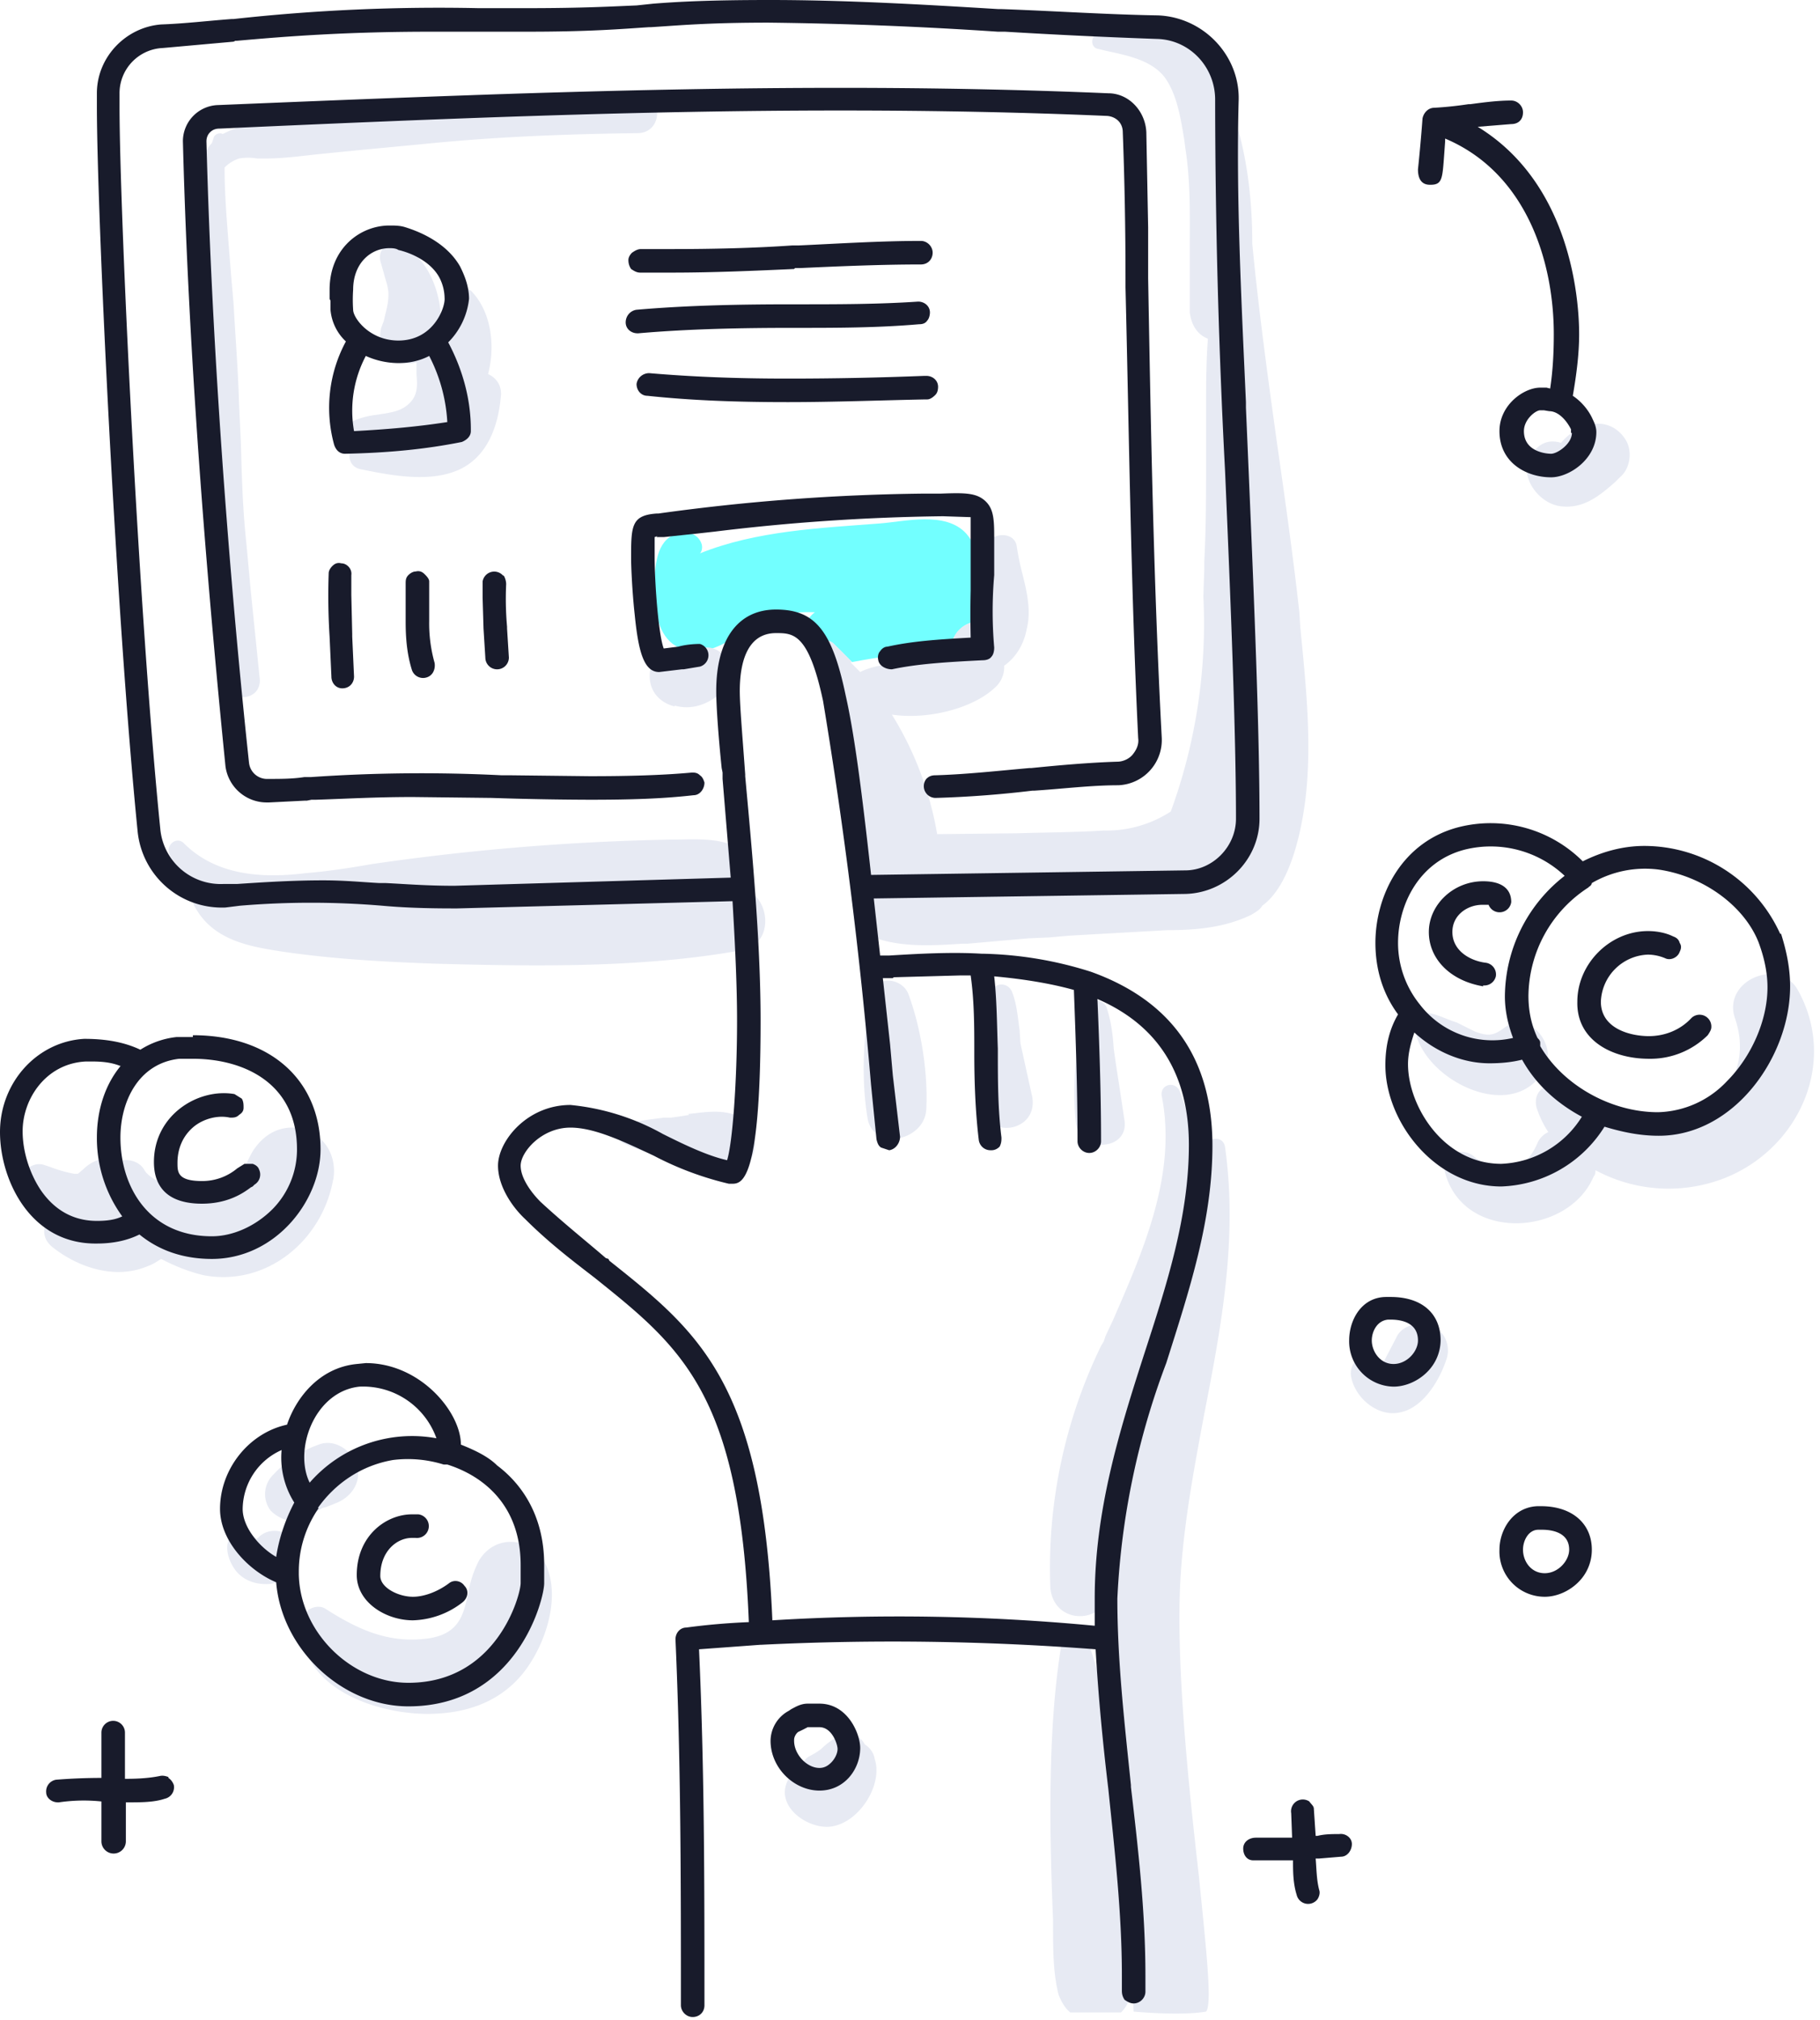 <svg width="201" height="223" fill="none" xmlns="http://www.w3.org/2000/svg">
  <path d="M92.1 71.1l2 2c3.1-.6 6.3-1 9.5-1.2l1.5-.7c.2-1 .9-2 2-2.4.9-.4 1.2-1.2 1.3-2.2 0-2.7 0-5.8-1.7-7.7-2.3-2.5-6.8-1.3-9.6-1.1-6.5.5-13.6.8-19.8 3.3.2-.2.3-.6.2-1-.4-1.3-2-1.7-3.2-1-2 1-2 4-2 6 .1 2.1.2 4.6 2 6 2 1.4 4.2.8 6.1-.3.8-.5 1.3-1.2 1.4-2 2.7-.8 5.4-1.3 8.2-1.2-2 1.4-1.2 5 1.1 5.7l-.4-1c-.5-1 .6-2 1.4-1.2z" fill="#72FFFF"/>
  <path d="M138.3 26.8c0-5.6-.8-11.4-2.9-16.4-2.7-6.3-7.7-7.9-14.1-6.7-.9.2-.9 1.6 0 1.7a58.9 58.9 0 0 0 .8.2c2.3.5 5 1 6.5 2.9 1.4 1.9 1.8 4.6 2.2 7l.1.8c.6 3.8.5 7.5.5 11.2v7c.2 1.6 1 2.5 2 2.9-.2 2.6-.2 5.3-.2 8V50.8c0 3.7 0 7.5-.2 11.2v.9a272.1 272.1 0 0 0-.1 3 60.5 60.5 0 0 1-3.6 23.7 13 13 0 0 1-7.4 2.1c-3.1.2-6.3.2-9.4.3l-9 .1a36.7 36.7 0 0 0-5-13.2c4 .6 9-.7 11.4-3a3 3 0 0 0 1-2.4c1.3-.9 2.2-2.4 2.5-4.1.5-2 0-4.1-.5-6.1a30 30 0 0 1-.6-2.9c-.2-1.9-3.1-1.6-3.5 0-.4 1.4-.4 2.7-.3 4V64.8a45.7 45.7 0 0 1 0 2c-.2.8-.5 1.7-1.4 2a3 3 0 0 0-2 2.3 23.5 23.5 0 0 0-1 .5l-.5.2a15 15 0 0 1-4.9 1.5c-1.2.1-2.4.3-3.5.8l-.2.1a72 72 0 0 0-1-1v-.2a62 62 0 0 0-2-2c-.8-.7-2 .2-1.5 1.2l.3.6.1.4a52.6 52.6 0 0 1 4 21.6 11.4 11.4 0 0 0 1.2 5.9c-.9 1-.6 2.4.7 2.9 2.9 1 6.3.8 9.4.6h.6l6.8-.6 2.3-.1 2.3-.2 10.7-.6c3.3 0 6.4-.3 9.3-1.7.5-.3 1-.6 1.2-1 3.2-2.3 4.4-8.6 4.8-12 .7-6.2 0-12.6-.6-18.8l-.1-1.6c-.7-6.3-1.6-12.6-2.5-18.9-1-7.2-2-14.5-2.7-21.8zM23.2 50l.7 9.3.2 4.8c.1 3.7.3 7.4.6 11 .3 2.5 4 2.5 4 0l-1-9.8-.5-5.4c-.4-3.7-.5-7.4-.6-11.1l-.2-4.2c-.1-3.7-.4-7.3-.6-11l-.2-2.3a733.6 733.6 0 0 1-.4-5c-.2-2.6-.4-5.2-.4-7.8a4 4 0 0 1 1.6-1 6 6 0 0 1 2 0h1c2 0 4-.3 6-.5l4-.4 7.4-.7c7.9-.8 15.7-1.1 23.6-1.2 2.9 0 2.9-4.4 0-4.4a223.9 223.9 0 0 0-32.2 1.4l-.5.1c-4.3.5-8.8 1-12.7 2.8a5.8 5.8 0 0 0-.4.2c-.3-.2-.9 0-1 .4l-.2.6c-.8.8-1 2-.9 3.2a74.8 74.8 0 0 0-.2 21 383.5 383.5 0 0 1 .9 10zM74.5 78c-1.9-.5-3-2-2.7-4 .2-1.4 2.2-1.8 3-.8V73h.4c.3-.2.3-.3.2-.1l.4-.3 1-.7c2.5-1.7 5.5 2.3 3.2 4.3-1.5 1.4-3.4 2.3-5.5 1.7zM37 166c1.7-.6 3-2.3 2.4-4.2-.5-1.6-2.4-3-4.2-2.3-2 .7-3.6 1.8-5 3.3a3 3 0 0 0-.3 4c1 1 2.7 1.6 4 .7l1.7-1 .4-.1a23.2 23.2 0 0 0 1-.4zM32 169.6c-1-.8-2.6-.8-3.5.2l-.2.1-.5-.5c-.1-.2-.3-.3-.5-.3.2.1.2.1 0 0h-1.1c-2 .9-.9 3.8.3 4.8.8.7 1.8 1 2.9 1 1.5 0 2.4-.8 3.3-2 .8-1 .2-2.6-.7-3.3zM96.3 109.7c-1 4.3-1.2 9.4-.5 13.7.6 3.8 6.4 2.6 6.5-1 .2-4-.6-9-2-12.7-.7-1.7-3.5-2.1-4 0zM112.6 113.7l.1 1.5.7 3.2.6 2.7c.7 4-5.3 4.8-5.5.8v-4.2l.2-2.3v-.6c.1-1.7.2-3.5.7-5.2.4-1.2 2-1.2 2.4 0 .5 1.3.6 2.7.8 4.1zM124.2 123.8l-.6-4a231.9 231.9 0 0 1-.6-4c-.1-1.6-.3-3.1-.8-4.6-.3-.7-1.6-1.2-2-.2a30.9 30.9 0 0 0-1.4 12.8c.2 3.5 5.8 3.4 5.4 0zM76 123c1.8-.2 3.5-.5 5.2.1 2.6 1 3.2 5.3 0 5.9-2.1.4-4-.1-6-.7l-.3-.1-.2-.1-1.5-.4c-1.5-.4-3-.8-4.4-1.5-.9-.5-.6-1.8.3-2 1.3-.5 2.8-.6 4.2-.8h.8a47.8 47.8 0 0 0 2-.3zM80.6 93.2c2.3.8 2.9 3.3 1.7 5 2.8 1 3.2 6-.3 6.7-11 2-22.9 1.8-34 1.5-5.5-.2-11.1-.5-16.6-1.3-4-.6-8-1.3-10-5.2-.2-.5 0-1.2.3-1.5-1.2-1-2.2-2.4-3-4.1-.4-1 .8-2 1.6-1.2 3.6 3.6 8.7 3.9 13.5 3.3 2.5-.2 5-.6 7.3-1a262.8 262.8 0 0 1 33-2.7c2.3 0 4.5-.2 6.5.5z" fill="#E7EAF3"/>
  <path d="M50.6 51.9c-3.2 1.4-7.4.6-10.8-.1-1.4-.3-1.5-1.9-.7-2.7l-.3-.2c-.7-.6-.5-2.1.4-2.5a9 9 0 0 1 2.4-.6c1.2-.2 2.4-.3 3.3-1 1.3-1 1.2-2.2 1.1-3.5v-.7-.6c-2 .6-4.6-1-3.9-3.8l.3-.8c.2-1 .5-1.8.5-2.9 0-.8-.3-1.5-.5-2.3l-.4-1.4c-.3-1.4 1-2.3 2.3-1.7 3.6 1.5 5.2 7.4 4 10.8l-.1.1h.8a18.2 18.2 0 0 0 .2-4.5c0-1.4 2-2.4 3-1.2 2.1 2.3 2.5 6 1.7 9 .9.4 1.6 1.3 1.4 2.6-.3 3.2-1.5 6.6-4.7 8zM135.3 126.7c-.2-1.6-2.4-1-2.5.3a62 62 0 0 1-.7 5.3c.2-4-.3-8-1.8-11.8-.5-1.2-2.2-.8-2 .5 1.7 8.6-2 17-5.4 24.8l-.8 1.7-.2.6-.3.5a56.1 56.1 0 0 0-5.6 26.7c.3 3.4 4.1 4 5.8 2-.1 3.7 0 7.4.3 11.1-.5-2.3-1-4.5-1.8-6.7-.4-1.4-2.9-1.7-3.1 0-1 6.2-1.2 12.6-1.2 19a339.4 339.4 0 0 0 .3 11.3V212.6c0 2.6 0 5.2.6 7.6.3.8.7 1.5 1.3 2h5.6c.5-.5.9-1.1 1-2a14.5 14.5 0 0 0 .2-1.3v-.2-.1l.2 3.5s5.2.5 8 0c.7-.8 0-7-.8-15-1.2-10.5-2.6-24.1-2-33.3.4-6 1.5-11.8 2.6-17.7 1.9-9.7 3.7-19.4 2.3-29.4zM92.6 191.6c1-.7 2.4 0 2.9 1 .5.3 1 .9 1.1 1.6 1 3-2 7.5-5.3 7.5-2.5 0-5.8-2.5-4.2-5.3.3-.5.8-.7 1.3-.8a2 2 0 0 1 1-1.7 8.1 8.1 0 0 0 1.3-.8c.6-.6 1.2-1 2-1.5zM170.6 118c1.4-2.6-1.7-6.6-4.5-4.5-1.2.9-1.8.9-3.2.4l-2-1c-1-.3-1.9-.8-2.9-1-.8-.2-1.8.4-1.8 1.3.5 5.9 11 11.2 14.4 4.8z" fill="#E7EAF3"/>
  <path d="M191.6 112.4c-1.4-4.2 5-6.8 7-3 4.4 8 0 17.5-8.2 20.7a17 17 0 0 1-14.2-.9c0 .2 0 .5-.2.7-2.8 6.6-14.3 7.3-16.4-.4-.5-2 1.8-3 3.2-1.8 2.8 2.2 5.5 2 7-1.5.2-.5.7-1 1.2-1.2-.6-.9-1-1.8-1.3-2.7-.5-2 1.4-3 3-2.4l2.4 1.1c3.6 1.7 7.2 3.4 11.5 2 4.7-1.7 6.6-6 5-10.6zM158 146.4c-1.3-.5-3.2-.1-3.8 1.3L153 150l-.2.4a13.6 13.6 0 0 0-.7-.4l-.2-.1c-1.5-.9-2.9.6-2.7 2 .4 2.5 3.1 4.7 5.6 4 2.5-.6 4.3-3.7 5-6a3 3 0 0 0-1.8-3.6zM51.7 176a12 12 0 0 1 1.2-3.7c2-3.3 6.5-2.4 7.6 1 1.3 3.6-.4 8.5-2.7 11.4-2.4 3-5.8 4.3-9.5 4.5-6.2.4-16-2.8-14.8-10.6.2-1 1.6-1.5 2.4-1 3.6 2.3 7 3.9 11.4 3.3 3.4-.5 3.9-2.6 4.4-5zM36.8 130.3c.9-5.3-5.4-8-8.6-3.6-.4.5-.7 1.2-1 1.8-.8 1.7-1.6 3.4-3.5 3.6-1.7 0-7-1.3-7.8-3-.5-.8-1.5-1.1-2.3-1a4.2 4.2 0 0 0-4.4 1l-.6.5h-.4a14 14 0 0 1-2.5-.7 38 38 0 0 0-.9-.3c-1.3-.4-2.9 1-2.3 2.4.6 1.5 1.5 2.8 2.6 3.9-.4 1-.3 2 .7 2.8 2.9 2.3 7 3.6 10.5 2.1.6-.2 1-.5 1.5-.8 1.7.9 3.4 1.5 4.7 1.8 6.9 1.3 13.1-3.8 14.3-10.6zM178.4 53.2c-1.7 1.5-3.5 3-6 2.7-2.8-.3-5.3-4.2-2.7-6.4.8-.8 1.8-.9 2.7-.6a6 6 0 0 1 3.1-2c1.6-.4 3.1.2 4 1.6.8 1.2.6 3.2-.6 4.2l-.5.5z" fill="#E7EAF3"/>
  <path d="M55.6 63.6a1.3 1.3 0 0 0-2.3.6V66l.1 3.4.2 3.2a1.3 1.3 0 0 0 2.6 0l-.2-3.2v-.2a34.7 34.7 0 0 1-.1-4.7c0-.3-.1-.7-.3-1zM71.5 43.7c4.7.5 9.6.7 15.5.7 5.1 0 10.2-.2 15.2-.3h.2c.3 0 .6-.2.9-.5.2-.2.3-.5.3-.9 0-.7-.6-1.2-1.3-1.2h-.2c-5 .2-10 .3-15.1.3-5.8 0-10.6-.2-15.3-.6-.7 0-1.3.5-1.4 1.2 0 .7.5 1.3 1.2 1.3zM87.7 29.7c-4.4.2-9 .4-13.5.4h-3.5c-.4 0-.7-.2-1-.4-.2-.3-.3-.6-.3-1 0-.3.2-.6.4-.8.3-.2.6-.4 1-.4h3.4c4.4 0 9-.1 13.3-.4H88.2c4.4-.2 9-.5 13.5-.5.7 0 1.3.6 1.3 1.3 0 .7-.5 1.3-1.3 1.3-4.4 0-9 .2-13.4.4h-.5zM69.1 35.6c0 .7.6 1.2 1.3 1.2h.1c5.7-.5 11.7-.6 17-.6h.3c4.5 0 9.1 0 13.7-.4.4 0 .7-.1.9-.4.2-.2.3-.6.3-.9 0-.7-.6-1.2-1.3-1.2-4.4.3-9 .3-13.3.3h-.5c-5.7 0-11.5.1-17.3.6-.7.1-1.2.7-1.2 1.4z" fill="#181B2B"/>
  <path d="M65.1 85.7c4.3 0 8-.1 11.3-.4.3 0 .6 0 .9.3.3.2.4.5.5.8 0 .7-.5 1.4-1.2 1.4-3.5.4-7.1.5-11.5.5a357 357 0 0 1-10.8-.2l-8.7-.1c-4.2 0-7.5.2-10.7.3h-.5l-.5.1h-.2l-4 .2h-.2a4.6 4.6 0 0 1-4.6-4c-1.4-14-4-41.6-4.7-69a4 4 0 0 1 3.9-4c24.3-1 46.2-1.9 68.7-1.9 10.5 0 20.2.2 29.6.6 2.3 0 4.1 2 4.2 4.3l.2 10.5v5.6c.3 16.6.6 33.7 1.5 50.7a5 5 0 0 1-4.8 5.3c-3 0-6.2.4-9.3.6h-.2c-3.3.4-7 .7-10.7.8a1.3 1.3 0 0 1-1-2.1c.3-.3.6-.4 1-.4 3.4-.1 7-.5 10.4-.8h.2c3-.3 6.3-.6 9.5-.7.6 0 1.3-.3 1.7-.8.4-.5.7-1.1.6-1.8-.8-16.5-1-33.4-1.4-49.8v-1c0-5.4-.1-10.8-.3-16.1 0-1-.7-1.7-1.7-1.8-9.3-.4-19-.6-29.5-.6-22.2 0-44.2.9-68.6 2-.8 0-1.4.6-1.4 1.4.7 27.2 3.2 54.7 4.7 68.6a2 2 0 0 0 2.1 1.8c1.4 0 2.7 0 4-.2h.7a176.9 176.9 0 0 1 21.1-.2h1l8.7.1z" fill="#181B2B"/>
  <path d="M72.5 59.3H73.3l3.8-.4 1.8-.2A228.1 228.1 0 0 1 104 57h.2l3 .1v8.1a115.5 115.5 0 0 0 0 5.2c-3.7.2-6.5.4-9.2 1-.3 0-.6.2-.8.5-.2.2-.3.6-.2 1 .1.6.8 1 1.5 1 2.8-.6 6-.8 10-1 .4 0 .8-.1 1-.4.2-.2.3-.6.3-1a46.5 46.5 0 0 1 0-8V61v-.8-.6c0-2 0-3.3-.9-4.2-1-1-2.3-1-5-.9H102a229.2 229.2 0 0 0-29.3 2.2h-.2c-2.8.2-2.8 1.4-2.8 5 0 .7.1 3.5.4 6.2.4 4 1 6.3 2.7 6.3l2.5-.3h.2l1.8-.3a1.3 1.3 0 0 0 0-2.5c-.8 0-1.7.1-2.4.3l-1.6.2c-.6-1.6-1-7.4-1-10v-2.3l.3-.1zM36.7 62.5c.3-.3.6-.4 1-.3.6 0 1.2.6 1.1 1.3v2.2l.1 4.3v.3l.2 4.4c0 .7-.5 1.3-1.3 1.3-.7 0-1.2-.6-1.2-1.3l-.2-4.4a72 72 0 0 1-.1-7c0-.3.2-.6.4-.8zM45.5 74a1.3 1.3 0 0 0 1.6.8c.7-.2 1-.9.9-1.6a16 16 0 0 1-.6-4.6V67v-2.8c0-.3-.3-.6-.5-.8-.3-.3-.6-.4-1-.3-.3 0-.6.2-.8.4-.3.3-.3.6-.3 1v4.1c0 1.6.1 3.5.7 5.4z" fill="#181B2B"/>
  <path fill-rule="evenodd" clip-rule="evenodd" d="M52 47.4v.2c0 .6-.5 1-1 1.2-4 .8-8.1 1.2-12.9 1.3-.6 0-1-.4-1.2-1a15.4 15.4 0 0 1 1.3-11.4 5.4 5.4 0 0 1-1.7-3.5v-1l-.1-.2v-1c0-4.6 3.4-7.1 6.6-7.1.6 0 1.2 0 1.8.2 1.6.5 4.5 1.7 6 4.3.4.8 1 2.1 1 3.6a8 8 0 0 1-2.3 4.8c1.6 3 2.5 6.3 2.5 9.6zM39 34.2c0 .9 1.8 3.4 5 3.4 3.9 0 5.2-3.7 5.1-4.7a5 5 0 0 0-.6-2.3c-1-1.8-3.2-2.7-4.5-3-.3-.2-.7-.2-1-.2-2 0-4 1.6-4 4.6a16 16 0 0 0 0 2.2zm8.4 5.1c-2.1 1.1-4.8 1-7 0a12.9 12.9 0 0 0-1.3 8.3c3.8-.2 7.1-.5 10.3-1a18 18 0 0 0-2-7.3z" fill="#181B2B"/>
  <path fill-rule="evenodd" clip-rule="evenodd" d="M137.9 52c.6 14.1 1.2 28.6 1.2 38.4 0 4.5-3.7 8.2-8.2 8.3l-34.4.5.7 6.3h1c3.3-.2 6.9-.4 10.2-.2h.1a42.1 42.1 0 0 1 12 2c8.9 3.2 13.4 9.6 13.4 19.2 0 8.2-2.5 15.8-5.1 24a84.5 84.5 0 0 0-5.4 26c0 6.9.8 13.8 1.5 20.6v.2c.8 6.8 1.6 13.8 1.6 20.8v1.8c0 .7-.6 1.3-1.3 1.3-.4 0-.7-.2-1-.4-.2-.3-.3-.6-.3-1v-1.7c0-6.9-.8-13.8-1.5-20.6-.6-5-1.1-10.2-1.4-15.4a294.9 294.9 0 0 0-36.9-.5H84l-6.8.5c.6 13.1.6 25.9.6 39.3 0 .8-.6 1.3-1.3 1.3-.7 0-1.3-.6-1.3-1.3 0-13.8 0-26.9-.6-40.4 0-.7.5-1.3 1.2-1.3 2.2-.3 4.5-.5 6.9-.6-1-25.2-7.4-30.3-17-38-2.2-1.7-5-3.8-7.7-6.5-1.4-1.3-3-3.6-3-5.9 0-2.7 3.2-6.7 8-6.7a26 26 0 0 1 10.2 3.2c2.4 1.2 4.9 2.4 7.1 2.9.6-1.9 1.1-8.7 1.1-15.4 0-3.8-.2-8.1-.5-13.2l-30.4.8h-.3c-3.4 0-5.8-.1-8-.3a94.2 94.2 0 0 0-15.7 0l-1.6.2c-5 .2-9.2-3.5-9.7-8.4-2.4-24-4.5-68.4-4.5-80.1v-1.4c0-4 3.2-7.3 7.1-7.6 2.7-.1 5.1-.4 7.8-.6h.2a206.8 206.8 0 0 1 27-1.2h5.5c6.2 0 9.5-.2 12-.3l1.9-.2C74.8.2 78.2 0 85 0c8.4 0 17 .5 25.2 1h.3c5.7.2 11.6.6 17.4.7 5 .2 9 4.4 8.9 9.3-.3 10.6.3 22.2.8 33.4v.6l.3 7zm-39.3 56h-1.1l.8 7.3.3 3.4.8 6.8c0 .7-.5 1.4-1.2 1.5l-.9-.3c-.3-.2-.4-.5-.5-.9l-.6-6a533 533 0 0 0-5.3-42.4c-1.6-7.5-3.3-7.5-5.2-7.5-3.3 0-4 3.5-4 6.4 0 1.6.3 5 .6 9.2v.2c.7 7.7 1.7 18 1.7 27 0 18-2.1 18-3.2 18h-.3a35 35 0 0 1-8.3-3.1c-3.2-1.5-6.5-3.1-9.2-3.1-3.2 0-5.5 2.7-5.5 4.2 0 1.4 1.2 3 2.2 4 2.6 2.4 5 4.3 7.2 6.2l.3.1.1.2c9.8 7.8 16.9 13.4 18 39.7a229 229 0 0 1 35.6.6v-3c0-9.7 2.7-18.4 5.4-26.8 2.6-8 5-15.4 5-23.3 0-7.8-3.4-13.2-10.1-16.1.2 4.7.4 10.2.4 15.7 0 .7-.6 1.3-1.3 1.3-.7 0-1.3-.6-1.3-1.3 0-5.7-.2-11.4-.4-16.7-2.5-.7-5.5-1.2-8.8-1.5.3 2.7.3 5.4.4 8v.2c0 3.2 0 6.4.4 9.6 0 .3 0 .6-.2 1-.2.2-.5.4-.9.4h-.1c-.7 0-1.2-.5-1.3-1.1-.4-3.3-.5-6.7-.5-9.7v-.2c0-2.6 0-5.5-.4-8.3H106l-7.3.2zm-56-10.5c2.1.1 4.4.3 7.6.3l30.5-.9-.9-10.9v-.7l-.1-.5c-.4-3.9-.6-7-.6-8.5 0-5.7 2.4-9 6.6-9 4.3 0 6.2 2.3 7.7 9.5.9 4 1.7 9.8 2.8 19.8l34.7-.5c3 0 5.6-2.6 5.6-5.7 0-9.7-.6-24.3-1.2-38.3a799 799 0 0 1-1.1-41.1c0-3.6-2.8-6.6-6.4-6.7a656 656 0 0 1-16.8-.8h-.8a454 454 0 0 0-25.3-1c-6.7 0-9.8.3-13 .5h-.2c-3.1.2-6.4.5-13.5.5H47.7c-9.4 0-15.9.5-21.5 1H26l-.2.1-7.8.7a5 5 0 0 0-4.8 5v1.4c0 11.6 2.1 56 4.5 79.8a6.7 6.7 0 0 0 7 6.1h1.5c3-.2 6.2-.4 9.5-.4 2.4 0 4.3.2 6.2.3h.6zM158 20.4c1.3 0 1.3-.7 1.5-3.4l.1-1.4v-.3c9 3.8 12 13.6 12 21.6 0 2-.1 4-.4 6l-.4-.1h-.7c-1.8 0-4.5 1.9-4.5 4.8 0 3.5 3 5.1 5.7 5.1 2 0 5-2 5-5 0-.5-.2-1-.4-1.4-.3-.7-1-1.8-2.2-2.6.4-2.3.7-4.6.7-6.8 0-3.8-.9-16.6-11.2-22.9l3.7-.3c.8 0 1.3-.5 1.3-1.3 0-.7-.6-1.3-1.3-1.3-1.5 0-3 .2-4.5.4h-.2a41 41 0 0 1-3.8.4c-.7 0-1.2.6-1.3 1.2a181.6 181.6 0 0 1-.5 5.6c0 1.4.7 1.7 1.3 1.7zm15.6 27.4c0 1.2-1.6 2.3-2.3 2.3-.5 0-3-.2-3-2.5 0-1.3 1.3-2.3 1.8-2.3h.4l.6.1c1 0 1.9 1 2.4 2v.4z" fill="#181B2B"/>
  <path d="M28 128.5h-1l-.8.5a6 6 0 0 1-3.9 1.4c-2.7 0-2.7-1-2.7-2 0-1.6.6-3 1.8-4 1.1-.9 2.7-1.3 4-1 .4 0 .7 0 1-.3.3-.2.5-.4.5-.8 0-.3 0-.7-.2-1l-.8-.5c-4-.7-8.9 2.3-8.9 7.5 0 3 1.8 4.6 5.3 4.6 2.9 0 4.6-1.2 5.4-1.8l.2-.1.2-.2a1.3 1.3 0 0 0 .5-1.7c-.1-.3-.4-.5-.7-.6z" fill="#181B2B"/>
  <path fill-rule="evenodd" clip-rule="evenodd" d="M21.3 114.3c8.6 0 14.1 5 14.1 12.6 0 5.7-5 12.1-12 12.1-3.1 0-5.8-.9-8-2.7-1.4.7-3 1-4.7 1C3.3 137.4 0 130.2 0 125c0-5.5 4.1-10 9.3-10.3 2.2 0 4.3.3 6.2 1.2a9.3 9.3 0 0 1 4-1.4h1.8zm-8 3.4c-1-.4-2-.5-3.2-.5h-.6c-4.4.2-7 4.1-7 7.7 0 2.3.8 4.7 2 6.5 1.1 1.6 3 3.4 6.2 3.4 1 0 2-.1 2.8-.5a14.7 14.7 0 0 1-2.8-8.7c0-3.2 1-6 2.7-8zm16.8 15.8a9.4 9.4 0 0 0 2.7-6.6c0-7.4-6-10-11.5-10h-1.5c-4.5.5-6.5 4.7-6.5 8.7 0 5.4 3.1 10.9 10.1 10.9 2.3 0 4.8-1.1 6.7-3zM90.5 188.1h-1.3c-.8 0-1.4.4-1.8.6l-.3.2a3.8 3.8 0 0 0-2 3.3c0 3 2.6 5.5 5.4 5.5 2.8 0 4.5-2.4 4.5-4.7 0-1.6-1.4-4.9-4.5-4.9zm-2.3 3.1a17.4 17.4 0 0 0 1-.5H90.5c1.4 0 2 1.9 2 2.4s-.3 1.1-.7 1.5c-.3.3-.7.6-1.3.6-1.4 0-2.8-1.5-2.8-3a1.9 1.9 0 0 1 0-.1c0-.4.3-.8.5-.9z" fill="#181B2B"/>
  <path d="M51.1 176.9a9.3 9.3 0 0 1-5.5 2c-3 0-6.2-2-6.2-5 0-4.3 3.2-6.7 6.1-6.7h.7a1.3 1.3 0 1 1-.3 2.6h-.4c-1.7 0-3.5 1.5-3.5 4.2 0 1.3 2 2.3 3.6 2.3 1.3 0 2.8-.6 4-1.5.5-.4 1.3-.3 1.7.3.5.5.4 1.3-.2 1.8z" fill="#181B2B"/>
  <path fill-rule="evenodd" clip-rule="evenodd" d="M50.9 159.5c1.5.6 3 1.3 4 2.3 2.4 1.8 5.2 5.2 5.2 11v2c0 1.8-3 13.6-15 13.6-7.3 0-14-6.3-14.6-13.7-3.1-1.3-6.2-4.6-6.2-8.1 0-4.4 3.2-8.4 7.4-9.3 1-3 3.6-6.3 7.7-6.7l1-.1c6 0 10.5 5.4 10.5 9zm-16.7 4.2a15 15 0 0 1 14-4.9 8.6 8.6 0 0 0-8.5-5.7c-3.8.4-6.1 4.3-6.1 7.8 0 1 .2 2 .6 2.8zm-3.7 8.2c.3-2 1-4.1 2-6a9.3 9.3 0 0 1-1.4-5.8 7.2 7.2 0 0 0-4.3 6.5c0 2 1.8 4.2 3.7 5.3zm4.7-5.4l-.2.3c-1.3 2-2 4.3-2 6.7v.3c.1 6.4 5.8 12 12.1 12 9.8 0 12.4-9.7 12.4-11v-1.1-.4-.5c0-6.5-4-9.8-8.1-11.1H49a13.3 13.3 0 0 0-5.6-.5c-3.5.6-6.4 2.6-8.3 5.3z" fill="#181B2B"/>
  <path d="M18.6 196.2c-.3-.1-.6-.2-1-.1-1 .2-2.2.3-3.6.3h-.2v-1.6-1.8-1.7a1.3 1.3 0 0 0-2.6 0v5a64 64 0 0 0-5 .2 1.3 1.3 0 0 0-1.1 1.4c0 .6.6 1.1 1.3 1.1h.1a18.8 18.8 0 0 1 4.7-.1v4.4a1.3 1.3 0 0 0 2.7 0V199h.1c1.6 0 3 0 4.2-.4a1.3 1.3 0 0 0 1-1.5c-.1-.3-.3-.6-.6-.8zM148 202.5c-.9 0-1.7 0-2.5.2h-.2l-.2-3c0-.3-.3-.5-.5-.8a1.3 1.3 0 0 0-2 1.3l.1 2.7h-4c-.8 0-1.4.5-1.4 1.2s.4 1.3 1.1 1.3h4.4c0 1.2 0 2.5.4 3.8a1.3 1.3 0 0 0 2.3.5c.2-.3.3-.7.2-1-.3-1.1-.3-2.3-.4-3.5h.4l2.4-.2c.7 0 1.2-.7 1.2-1.4s-.7-1.2-1.4-1.1z" fill="#181B2B"/>
  <path fill-rule="evenodd" clip-rule="evenodd" d="M169.8 166.3h.4c3.4 0 5.6 1.9 5.6 4.8a5 5 0 0 1-1.5 3.6c-1 1-2.4 1.6-3.7 1.6a5 5 0 0 1-5-5.2c0-2.2 1.5-4.7 4.2-4.8zm.8 7.4c1.5 0 2.7-1.4 2.7-2.6 0-1.8-1.7-2.2-3-2.2h-.4c-1.1 0-1.7 1.2-1.7 2.2 0 1.3.9 2.6 2.4 2.6zM153.6 143.2h-.5c-2.7 0-4.1 2.5-4.1 4.8a5 5 0 0 0 4.9 5.1c1.3 0 2.7-.6 3.7-1.6a5 5 0 0 0 1.5-3.5c0-3-2.1-4.8-5.5-4.8zm3 4.8c0 1.2-1.2 2.6-2.7 2.6-1.5 0-2.4-1.4-2.4-2.6 0-1 .6-2.2 1.8-2.3h.3c1.3 0 3 .4 3 2.3z" fill="#181B2B"/>
  <path d="M163.8 108.9c-3.6-.6-6-3-6-6s2.7-5.6 6-5.6c2 0 3.1.8 3.1 2.3a1.3 1.3 0 0 1-2.5.3h-.7c-1.6 0-3.3 1.1-3.3 3 0 2.1 2 3.2 3.7 3.4a1.3 1.3 0 0 1 1.1 1.5 1.3 1.3 0 0 1-1.4 1zM188.6 114.3a9 9 0 0 1-6.5 2.6c-4 0-8-2-7.9-6.3 0-4.2 3.6-7.8 7.8-7.8 1 0 2 .2 2.8.6.3.1.6.3.7.7.2.3.2.6 0 1-.2.6-1 1-1.6.7a5 5 0 0 0-1.9-.4 5.4 5.4 0 0 0-5.2 5.2c0 3 3.3 3.8 5.3 3.8 1.8 0 3.5-.7 4.7-2a1.3 1.3 0 0 1 2.2 1c0 .3-.2.6-.4.9z" fill="#181B2B"/>
  <path fill-rule="evenodd" clip-rule="evenodd" d="M196.6 103.1a16.5 16.5 0 0 0-15-9.7c-2.3 0-4.6.6-6.8 1.7a14.4 14.4 0 0 0-13.6-3.8c-6.4 1.6-9.3 7.6-9.3 12.8 0 2.9.8 5.6 2.5 7.9-1 1.7-1.4 3.6-1.4 5.6 0 6.3 5.5 13.4 12.8 13.4a14 14 0 0 0 11.4-6.6c2 .6 3.9 1 6 1 8.3 0 14.5-8.7 14.5-16.5 0-2-.4-3.9-1-5.8zm-30.4 6.9c0 1.5.3 3 .9 4.6a10.1 10.1 0 0 1-10.3-3.7 10.8 10.8 0 0 1-2.4-6.8c0-4.2 2.3-9 7.4-10.3a11.9 11.9 0 0 1 11 2.9 17 17 0 0 0-6.6 13.3zm-10 4c2.4 2.2 5.4 3.4 8.3 3.4 1.2 0 2.4-.1 3.6-.4 1.5 2.7 3.8 4.8 6.6 6.3a11 11 0 0 1-8.9 5.2c-6.4 0-10.3-6.4-10.3-11 0-1.2.3-2.3.7-3.5zm12.6-4a14.4 14.4 0 0 1 6.6-12l.1-.1c.2-.1.3-.3.3-.4a11.7 11.7 0 0 1 7.3-1.5c5 .7 9.5 4 11.1 8 .6 1.6 1 3.3 1 5 0 3.7-1.8 7.7-4.5 10.4a10.8 10.8 0 0 1-7.6 3.4c-5.2 0-10.5-3-13-7.3V115.1c0-.2-.2-.4-.3-.5-.7-1.5-1-3-1-4.7z" fill="#181B2B"/>
</svg>
